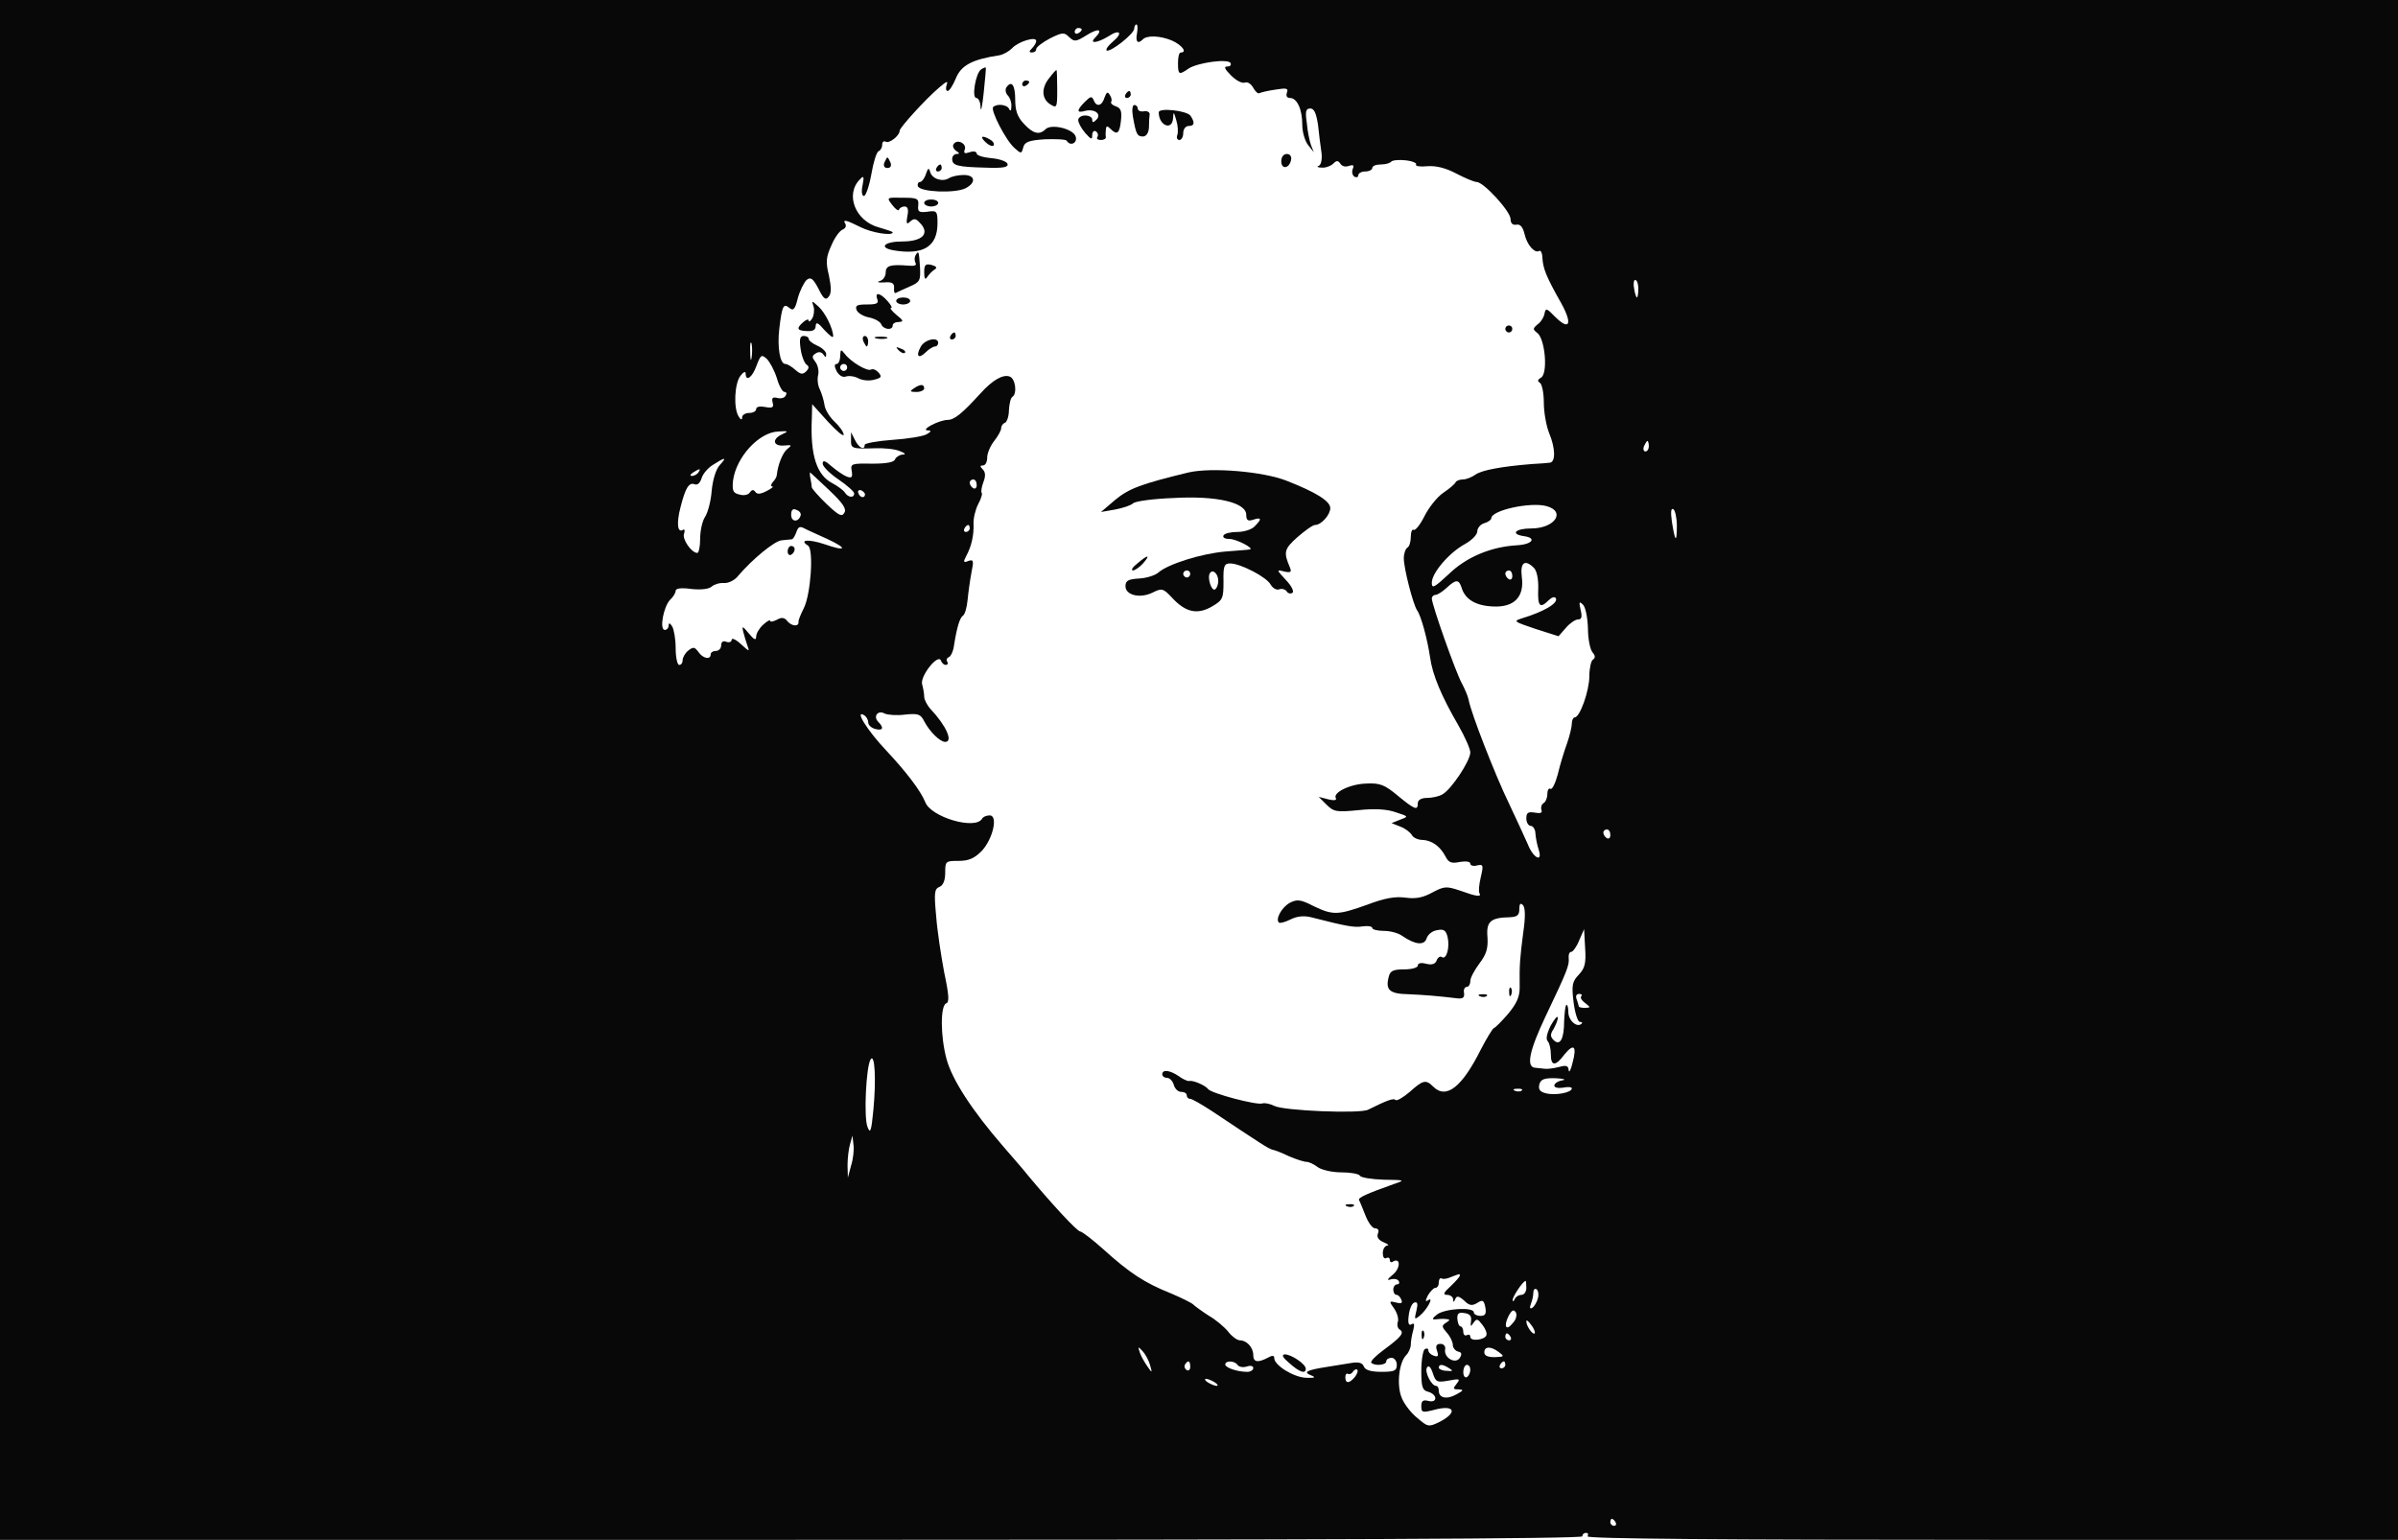 <?xml version="1.0" standalone="no"?>
<!DOCTYPE svg PUBLIC "-//W3C//DTD SVG 20010904//EN"
 "http://www.w3.org/TR/2001/REC-SVG-20010904/DTD/svg10.dtd">
<svg version="1.0" xmlns="http://www.w3.org/2000/svg"
 width="685pt" height="440pt" viewBox="0 0 685 440"
 preserveAspectRatio="xMidYMid meet">

<g transform="translate(0,440) scale(0.1,-0.1)"
fill="#080808" stroke="none">
<path d="M0 2200 l0 -2200 2260 0 c1500 0 2260 3 2260 10 0 6 5 10 11 10 5 0
7 -4 4 -10 -4 -7 383 -10 1154 -10 l1161 0 0 2200 0 2200 -3425 0 -3425 0 0
-2200z m3248 2105 c-5 -24 2 -32 16 -18 12 13 51 11 84 -3 29 -13 44 -34 25
-34 -5 0 -8 -13 -8 -30 0 -34 3 -35 30 -16 26 17 112 29 120 16 3 -6 -1 -10
-9 -10 -11 0 -8 -7 11 -26 14 -14 31 -23 39 -20 8 3 18 -4 24 -15 6 -11 14
-18 18 -15 4 2 24 7 46 10 31 5 37 4 32 -9 -3 -9 0 -15 9 -15 20 0 35 -32 35
-77 0 -21 8 -47 17 -58 l16 -20 -8 20 c-4 11 -10 39 -12 63 -5 34 -3 42 10 42
11 0 17 -14 22 -47 3 -27 7 -62 10 -80 2 -18 -1 -34 -8 -37 -7 -2 -3 -5 9 -5
11 -1 26 5 32 11 10 10 14 10 21 0 4 -7 15 -10 24 -6 13 4 16 2 11 -9 -3 -8
-1 -18 5 -22 6 -3 11 -1 11 4 0 6 9 11 20 11 11 0 20 5 20 10 0 6 11 10 24 10
14 0 27 4 30 8 3 4 21 6 40 4 20 -2 34 -8 31 -12 -3 -5 12 -7 32 -5 25 2 53
-5 83 -21 25 -13 51 -24 58 -24 20 0 97 -84 97 -106 0 -12 6 -18 17 -16 11 2
18 -7 23 -27 7 -31 29 -56 42 -48 4 3 9 -7 9 -21 2 -30 11 -53 54 -129 33 -60
23 -79 -18 -38 -24 25 -27 25 -30 9 -2 -11 -11 -25 -20 -31 -14 -12 -14 -14 0
-25 22 -18 30 -116 10 -127 -10 -6 -11 -10 -3 -15 6 -4 11 -30 11 -57 0 -27 7
-66 15 -86 18 -43 19 -82 3 -85 -7 -1 -31 -3 -53 -4 -85 -7 -141 -17 -160 -30
-11 -8 -27 -14 -36 -14 -10 0 -19 -4 -21 -8 -1 -4 -17 -18 -35 -30 -18 -12
-42 -43 -54 -67 -12 -24 -26 -42 -31 -39 -4 3 -8 -6 -8 -20 0 -14 -4 -28 -10
-31 -5 -3 -10 -17 -10 -30 0 -30 27 -133 38 -149 11 -15 29 -80 37 -134 7 -51
33 -112 80 -193 19 -33 35 -69 35 -79 0 -24 -55 -107 -80 -120 -10 -6 -30 -10
-44 -10 -16 0 -26 -6 -26 -15 0 -22 -8 -19 -58 22 -37 31 -51 36 -89 34 -46
-1 -97 -26 -87 -42 3 -6 -6 -7 -22 -3 l-27 7 22 -22 c21 -21 29 -22 91 -16 46
5 82 3 107 -6 37 -12 37 -12 13 -21 l-25 -10 25 -10 c14 -5 28 -16 33 -24 4
-8 18 -14 30 -14 26 -1 50 -17 66 -47 9 -18 17 -21 41 -16 18 3 30 1 30 -5 0
-5 9 -8 19 -5 18 4 19 1 11 -33 -5 -21 -7 -42 -4 -46 7 -12 -8 -10 -55 7 -39
13 -45 13 -79 -5 -27 -15 -48 -19 -77 -15 -29 4 -59 -1 -109 -20 -84 -30 -98
-31 -154 -4 -37 19 -47 20 -68 9 -23 -13 -41 -46 -31 -56 3 -3 18 1 34 9 18 9
38 11 58 6 102 -26 123 -30 148 -26 15 2 27 0 27 -5 0 -4 15 -8 33 -8 18 0 41
-6 52 -14 38 -26 63 -28 70 -8 3 11 16 22 30 24 19 4 25 0 30 -19 7 -30 -3
-66 -16 -58 -5 4 -12 -1 -15 -9 -4 -11 -14 -14 -30 -10 -15 4 -24 2 -24 -5 0
-6 -17 -11 -39 -11 -31 0 -40 -4 -44 -21 -10 -38 2 -49 57 -50 46 -2 83 -5
141 -12 14 -1 19 3 17 16 -2 9 2 17 8 17 5 0 10 7 10 17 0 9 12 31 26 50 20
26 25 43 23 75 -4 45 9 56 64 57 21 1 27 6 27 23 0 15 3 19 10 12 7 -7 8 -33
1 -80 -9 -70 -11 -91 -10 -156 0 -27 -9 -46 -33 -75 -18 -21 -37 -40 -41 -41
-4 -2 -21 -30 -37 -61 -54 -108 -99 -143 -136 -106 -21 21 -29 19 -67 -15 -19
-16 -37 -27 -41 -23 -5 6 -26 -2 -78 -28 -23 -12 -242 -3 -268 11 -12 6 -27 9
-34 7 -15 -6 -147 29 -155 41 -7 10 -43 26 -54 23 -4 -1 -18 5 -30 14 -25 17
-47 20 -47 5 0 -5 6 -10 14 -10 7 0 16 -9 19 -20 3 -11 12 -20 21 -20 9 0 16
-4 16 -10 0 -5 4 -10 10 -10 5 0 33 -16 62 -35 141 -94 161 -107 172 -110 6
-1 28 -9 48 -19 21 -9 43 -16 50 -16 7 0 22 -7 32 -15 11 -8 41 -15 67 -15 26
0 51 -4 54 -10 3 -5 34 -10 68 -11 62 -1 62 -1 27 -13 -73 -26 -101 -38 -98
-45 2 -3 10 -23 18 -43 8 -21 20 -38 28 -38 9 0 12 -6 8 -15 -4 -10 2 -19 17
-25 12 -5 16 -9 10 -9 -7 -1 -13 -10 -13 -22 0 -11 4 -17 10 -14 5 3 10 1 10
-5 0 -6 4 -9 9 -5 22 13 22 -19 0 -37 -16 -13 -18 -18 -7 -14 10 3 20 1 23 -4
4 -6 1 -10 -4 -10 -6 0 -11 -7 -11 -15 0 -8 4 -15 9 -15 5 0 11 -6 14 -14 4
-10 0 -12 -15 -8 -20 5 -21 4 -5 -18 8 -12 13 -29 10 -37 -3 -8 -1 -18 5 -22
15 -9 4 -22 -45 -58 -23 -17 -39 -33 -36 -37 10 -10 43 -7 43 4 0 6 7 10 15
10 8 0 15 -9 15 -20 0 -17 -7 -20 -44 -20 -30 0 -46 5 -50 15 -4 11 -15 14
-38 10 -18 -3 -49 -8 -68 -11 -58 -9 -68 -15 -45 -24 15 -6 11 -8 -15 -7 -36
2 -90 36 -90 56 0 8 -5 9 -19 1 -29 -15 -41 -12 -41 8 0 22 -19 42 -38 42 -8
0 -23 11 -33 24 -11 14 -36 35 -57 47 -20 13 -39 27 -43 31 -3 4 -33 19 -66
33 -73 29 -117 58 -191 125 -30 27 -60 50 -66 51 -9 0 -81 78 -151 162 -5 7
-37 44 -70 82 -90 104 -145 190 -161 248 -18 66 -18 154 -1 160 9 3 8 23 -6
89 -9 48 -20 120 -23 162 -6 65 -5 76 10 82 10 4 16 18 16 40 0 33 1 34 38 34
29 0 45 7 66 28 32 34 48 102 23 102 -9 0 -19 -4 -22 -10 -20 -32 -146 5 -162
48 -13 32 -53 85 -112 148 -53 56 -92 118 -62 100 6 -4 11 -13 11 -20 0 -8 9
-16 20 -19 22 -6 26 3 9 20 -16 16 -1 35 18 24 9 -4 35 -6 58 -3 38 4 45 1 55
-19 15 -29 45 -59 60 -59 23 0 4 45 -42 94 -10 11 -18 27 -18 35 0 9 -3 25 -6
36 -6 23 46 89 54 67 2 -6 8 -12 13 -12 6 0 8 4 5 9 -4 5 -1 11 4 13 6 2 13
17 15 33 9 56 17 80 26 86 5 3 11 23 13 45 2 21 7 57 11 78 7 34 6 38 -9 33
-14 -6 -15 -3 -6 14 15 28 22 58 21 92 -1 15 5 40 13 56 9 16 13 31 10 33 -2
3 0 17 5 30 7 18 6 29 -2 37 -8 8 -8 11 1 11 7 0 12 10 12 23 0 12 9 33 20 47
11 14 20 30 20 37 0 6 5 13 11 15 5 2 11 18 11 36 1 18 5 35 10 38 14 9 9 52
-8 58 -19 7 -49 -10 -84 -49 -53 -58 -74 -75 -94 -75 -25 -1 -78 -29 -56 -30
11 0 11 -3 -3 -11 -11 -6 -54 -13 -98 -16 -43 -3 -79 -10 -79 -14 0 -17 -17
-9 -28 14 l-11 22 0 -22 c-1 -25 3 -26 69 -24 25 1 56 -2 70 -8 16 -6 19 -10
8 -10 -9 -1 -18 -7 -21 -13 -2 -9 -25 -13 -66 -13 -59 1 -62 0 -58 -21 3 -18
0 -21 -14 -16 -10 4 -29 17 -43 29 -19 17 -26 19 -26 8 0 -8 20 -28 45 -45 25
-17 45 -35 45 -40 0 -14 -18 -12 -27 3 -4 6 -20 18 -35 26 -45 23 -64 80 -59
186 l1 40 45 -50 c25 -27 45 -44 45 -37 0 7 -12 24 -26 37 -15 14 -28 36 -29
49 -2 13 -8 32 -13 43 -6 11 -8 30 -5 41 3 12 -1 29 -8 38 -10 13 -10 17 1 24
9 6 17 4 22 -3 6 -9 8 -9 8 1 0 7 -11 18 -25 24 -14 6 -25 15 -25 20 0 4 -6 8
-14 8 -11 0 -13 -9 -9 -37 3 -21 11 -41 17 -45 8 -5 7 -11 -1 -19 -10 -10 -16
-9 -31 4 -10 9 -23 17 -29 17 -15 0 -23 48 -17 100 8 67 12 74 29 60 11 -9 16
-5 24 28 6 22 18 45 25 52 12 9 18 5 34 -25 14 -29 21 -34 29 -23 8 9 8 26 1
60 -10 40 -8 54 7 87 9 22 24 42 32 45 8 3 11 10 8 16 -9 14 1 12 43 -9 31
-16 92 -26 92 -15 0 2 -18 8 -39 14 -68 18 -98 95 -54 138 10 11 12 8 7 -17
-4 -19 -2 -31 4 -31 5 0 15 28 21 62 6 35 15 64 21 66 5 2 10 10 10 18 0 9 5
12 10 9 10 -6 40 17 40 32 1 9 72 88 113 123 21 18 26 20 21 7 -3 -9 -2 -17 3
-17 5 0 15 16 23 35 15 38 46 55 125 67 11 2 27 11 36 20 17 19 69 35 69 21 0
-5 -5 -14 -12 -21 -9 -9 -9 -12 0 -12 7 0 12 4 12 10 0 5 18 19 39 30 36 18
41 18 55 4 15 -14 19 -14 51 6 34 21 47 16 23 -8 -18 -18 7 -15 38 4 33 22 43
10 13 -15 -13 -11 -21 -22 -18 -25 8 -8 78 46 79 62 0 6 3 12 6 12 4 0 4 -11
2 -25z m-158 11 c0 -3 -4 -8 -10 -11 -5 -3 -10 -1 -10 4 0 6 5 11 10 11 6 0
10 -2 10 -4z m1590 -741 c0 -14 -2 -25 -4 -25 -2 0 -6 11 -8 25 -3 14 -1 25 3
25 5 0 9 -11 9 -25z m-2533 -197 c-2 -13 -4 -5 -4 17 -1 22 1 32 4 23 2 -10 2
-28 0 -40z m72 -58 c6 -22 16 -40 22 -40 6 0 7 -5 3 -11 -3 -6 -14 -9 -24 -6
-13 3 -16 0 -13 -13 4 -14 0 -17 -21 -13 -15 3 -26 1 -26 -6 0 -6 -9 -11 -20
-11 -11 0 -20 -6 -20 -12 0 -9 -4 -8 -10 2 -15 23 -12 94 5 116 8 11 15 14 15
7 0 -25 19 -12 31 22 12 31 14 33 29 20 9 -9 22 -33 29 -55z m13 -162 c-28
-14 -23 -34 9 -31 21 2 22 1 8 -10 -13 -10 -27 -45 -30 -74 0 -5 -5 -14 -11
-20 -6 -7 -7 -13 -2 -13 5 0 -2 -6 -16 -13 -17 -9 -27 -10 -32 -3 -6 8 -10 7
-16 -1 -4 -7 -17 -10 -30 -6 -18 4 -21 11 -18 40 9 67 74 138 129 140 30 2 31
1 9 -9z m2478 -33 c0 -8 -4 -15 -10 -15 -5 0 -7 7 -4 15 4 8 8 15 10 15 2 0 4
-7 4 -15z m-2654 -54 c-11 -12 -20 -42 -23 -73 -2 -29 -11 -63 -19 -75 -8 -12
-14 -40 -14 -63 0 -22 -4 -40 -8 -40 -17 0 -44 40 -38 55 3 9 2 14 -3 11 -16
-10 -19 19 -7 65 14 55 24 72 41 65 8 -3 15 5 19 17 3 12 18 30 33 39 36 23
40 22 19 -1z m-61 -21 c-3 -5 -12 -10 -18 -10 -7 0 -6 4 3 10 19 12 23 12 15
0z m373 -50 c39 -37 51 -54 44 -65 -7 -13 -16 -8 -50 24 -23 22 -42 44 -43 48
0 4 -2 16 -4 26 -2 9 -2 17 -1 17 1 0 25 -23 54 -50z m422 14 c0 -8 -4 -12
-10 -9 -5 3 -10 10 -10 16 0 5 5 9 10 9 6 0 10 -7 10 -16z m-319 -27 c-1 -12
-15 -9 -19 4 -3 6 1 10 8 8 6 -3 11 -8 11 -12z m1946 -33 c57 -15 25 -64 -43
-64 -45 0 -61 -16 -21 -22 37 -5 25 -23 -18 -26 -76 -4 -147 -34 -197 -83 -41
-38 -48 -42 -48 -24 0 28 50 86 94 110 20 11 36 27 36 37 0 9 9 20 20 23 11 3
20 10 20 14 0 23 111 47 157 35z m-2130 -27 c-6 -20 -27 -19 -27 2 0 14 5 19
15 14 9 -3 14 -10 12 -16z m2503 -29 c0 -51 -5 -47 -14 10 -4 29 -3 41 4 37 5
-3 10 -25 10 -47z m-2427 -38 c60 -28 55 -37 -8 -15 -45 15 -74 13 -47 -4 17
-10 8 -140 -12 -179 -9 -18 -16 -35 -15 -39 1 -14 -18 -13 -31 1 -9 12 -17 13
-31 5 -10 -5 -19 -7 -19 -3 0 4 -9 -1 -20 -11 -11 -10 -20 -25 -20 -34 0 -12
-6 -9 -21 9 -18 22 -20 22 -16 5 3 -11 8 -29 12 -40 7 -18 5 -17 -18 4 -15 14
-27 19 -27 13 0 -6 -7 -9 -15 -6 -9 4 -15 0 -15 -10 0 -9 -7 -16 -15 -16 -8 0
-15 -4 -15 -10 0 -16 -22 -12 -35 7 -11 15 -15 15 -29 4 -9 -7 -16 -20 -16
-27 0 -8 -4 -14 -10 -14 -5 0 -10 21 -10 48 0 26 -5 54 -10 62 -6 10 -10 11
-10 3 0 -7 -5 -13 -11 -13 -16 0 -4 66 15 86 9 8 16 20 16 26 0 7 17 9 45 5
28 -3 51 0 58 7 7 6 22 11 35 10 12 -1 31 8 40 20 42 49 103 99 124 102 13 1
26 3 30 3 4 1 9 10 13 21 5 15 10 17 23 10 9 -5 39 -18 65 -30z m407 30 c0 -5
-5 -10 -11 -10 -5 0 -7 5 -4 10 3 6 8 10 11 10 2 0 4 -4 4 -10z m1612 -113 c8
-8 13 -33 12 -60 -2 -50 5 -57 30 -32 8 8 17 11 20 6 9 -14 -34 -39 -97 -58
-25 -8 -23 -9 39 -30 l66 -21 21 24 c11 13 27 24 35 24 10 0 12 7 7 28 -5 22
-4 25 7 14 7 -7 13 -36 14 -67 0 -30 6 -60 13 -69 8 -9 9 -16 1 -21 -5 -3 -10
-25 -10 -47 0 -42 -27 -118 -42 -118 -4 0 -8 -8 -8 -17 0 -10 -6 -35 -14 -58
-8 -22 -20 -61 -26 -87 -7 -26 -16 -45 -21 -42 -5 3 -9 -4 -9 -15 0 -11 -5
-23 -11 -26 -6 -4 -8 -13 -6 -19 4 -9 -3 -11 -19 -8 -19 3 -24 0 -24 -17 0
-11 6 -21 13 -21 6 0 13 -10 13 -22 1 -13 5 -33 9 -45 13 -39 -15 -26 -31 15
-9 20 -33 73 -54 117 -38 78 -108 257 -115 296 -2 10 -11 31 -19 46 -17 30
-86 225 -86 243 0 5 5 10 10 10 6 0 20 9 32 20 27 25 35 25 43 1 10 -34 41
-52 90 -54 61 -3 90 28 82 85 -5 41 9 51 35 25z m-62 -23 c0 -8 -4 -12 -10 -9
-5 3 -10 10 -10 16 0 5 5 9 10 9 6 0 10 -7 10 -16z m280 -740 c0 -8 -4 -12
-10 -9 -5 3 -10 10 -10 16 0 5 5 9 10 9 6 0 10 -7 10 -16z m-90 -399 c-19 -20
-21 -30 -15 -79 4 -31 12 -56 18 -56 6 0 8 -2 5 -5 -13 -13 -38 9 -38 33 0 14
-3 23 -6 20 -3 -3 -5 -24 -6 -46 0 -51 -12 -72 -30 -54 -10 10 -10 17 0 32 6
11 12 25 12 32 -1 7 -9 -3 -20 -22 -11 -22 -15 -39 -9 -45 5 -5 9 -22 9 -37 0
-35 13 -36 39 -1 27 33 36 24 23 -24 -5 -21 -10 -30 -11 -21 -1 13 -7 15 -28
9 -16 -4 -34 -6 -40 -5 -7 1 -20 2 -28 3 -26 2 -17 48 31 149 62 130 67 144
65 165 -1 9 2 17 7 17 5 0 16 15 23 33 l14 32 3 -54 c3 -44 -1 -58 -18 -76z
m7 -62 c-4 -3 1 -12 11 -19 16 -13 16 -13 0 -14 -10 0 -18 2 -18 4 0 2 -3 11
-6 20 -4 10 -1 16 7 16 7 0 9 -3 6 -7z m-2022 -323 c-6 -63 -9 -71 -17 -50
-11 27 -4 173 9 193 12 18 16 -57 8 -143z m1968 83 c-13 -2 -23 -9 -23 -15 0
-6 11 -8 25 -6 14 3 25 2 25 -2 0 -12 -47 -21 -74 -14 -17 4 -22 11 -19 25 4
15 14 19 47 18 23 -1 31 -4 19 -6z m-116 -29 c-3 -3 -12 -4 -19 -1 -8 3 -5 6
6 6 11 1 17 -2 13 -5z m-1916 -215 l-9 -34 -1 35 c0 19 3 46 7 60 l7 25 3 -26
c2 -15 -1 -42 -7 -60z m1739 -314 c0 -3 -12 -17 -26 -30 -21 -19 -23 -25 -10
-25 9 0 16 -6 17 -12 0 -10 2 -10 6 0 4 10 10 9 25 -4 15 -15 23 -16 38 -7 15
10 19 8 23 -13 3 -18 0 -24 -14 -24 -11 0 -19 5 -19 10 0 16 -83 11 -105 -6
-14 -11 -15 -15 -5 -14 8 1 22 2 30 1 13 -1 13 -3 0 -11 -12 -8 -12 -11 3 -28
9 -10 17 -26 17 -35 0 -8 7 -17 15 -19 10 -2 12 -7 5 -18 -12 -19 -46 0 -42
24 2 9 -4 16 -13 16 -12 0 -15 -6 -10 -20 5 -15 3 -18 -9 -14 -9 3 -16 10 -16
16 0 5 -4 6 -10 3 -5 -3 -10 -31 -10 -62 0 -46 3 -56 20 -60 11 -3 20 -11 20
-18 0 -8 -8 -11 -20 -8 -15 4 -20 0 -20 -15 0 -18 3 -19 35 -11 61 17 71 -7
15 -35 -29 -14 -32 -13 -61 12 -18 14 -38 40 -45 58 -15 36 -8 101 13 122 7 7
13 21 13 30 0 9 3 28 7 41 4 17 3 22 -5 17 -8 -5 -11 3 -8 25 2 18 9 35 16 37
9 3 11 -3 6 -23 -6 -25 -6 -27 9 -15 21 17 42 56 25 45 -9 -6 -9 -2 -1 14 7
11 16 21 21 21 6 0 10 7 10 16 0 8 3 13 8 11 4 -3 16 -1 27 4 26 10 25 10 25
4z m190 -35 c0 -11 -6 -20 -14 -20 -8 0 -17 -6 -19 -12 -3 -7 -6 -8 -6 -3 -1
9 29 54 37 55 1 0 2 -9 2 -20z m33 -30 c-3 -11 -10 -23 -16 -27 -7 -4 -8 0 -4
11 4 10 7 24 7 32 0 9 4 13 9 10 5 -3 7 -15 4 -26z m-72 -71 c-19 -24 -27 -9
-11 22 9 16 14 18 20 9 4 -7 1 -21 -9 -31z m-119 6 c-2 -16 -1 -17 7 -5 9 13
12 12 25 -5 9 -11 14 -24 12 -30 -4 -14 -46 -19 -46 -5 0 6 -4 8 -10 5 -5 -3
-10 1 -10 9 0 9 -4 16 -8 16 -4 0 -8 9 -9 21 -1 15 3 20 20 17 16 -2 21 -9 19
-23z m182 -35 c-6 -5 -24 21 -24 34 0 6 6 1 14 -10 8 -10 12 -21 10 -24z m-69
-10 c3 -5 1 -10 -4 -10 -6 0 -11 5 -11 10 0 6 2 10 4 10 3 0 8 -4 11 -10z
m-1030 -80 c7 -24 6 -24 -7 -5 -8 11 -18 29 -22 40 -6 18 -5 18 7 5 8 -8 18
-26 22 -40z m997 36 c16 -12 15 -13 -12 -14 -20 0 -30 4 -30 14 0 17 19 18 42
0z m-882 -42 c0 -8 -5 -12 -10 -9 -6 4 -8 11 -5 16 9 14 15 11 15 -7z m135 6
c4 -6 15 -8 26 -5 11 4 19 2 19 -4 0 -6 -8 -11 -17 -11 -29 0 -63 12 -63 21 0
12 27 11 35 -1z m765 0 c0 -5 -5 -10 -11 -10 -5 0 -7 5 -4 10 3 6 8 10 11 10
2 0 4 -4 4 -10z m-162 -45 c32 6 34 5 23 -9 -11 -14 -11 -16 5 -16 16 -1 15
-3 -5 -14 -28 -16 -51 -11 -51 10 0 8 -3 14 -8 14 -13 0 -33 40 -26 52 5 8 11
2 17 -16 8 -25 12 -27 45 -21z m2 35 c12 -7 10 -9 -8 -7 -12 0 -22 5 -22 9 0
11 12 10 30 -2z m60 -4 c0 -8 -4 -18 -10 -21 -5 -3 -10 3 -10 14 0 12 5 21 10
21 6 0 10 -6 10 -14z m-330 -21 c-16 -19 -27 -19 -27 0 0 8 4 12 8 9 4 -2 11
1 14 7 4 5 9 8 12 5 3 -3 0 -12 -7 -21z m-400 -15 c8 -5 11 -10 5 -10 -5 0
-17 5 -25 10 -8 5 -10 10 -5 10 6 0 17 -5 25 -10z m1145 -400 c3 -5 1 -10 -4
-10 -6 0 -11 5 -11 10 0 6 2 10 4 10 3 0 8 -4 11 -10z"/>
<path d="M2803 4202 c-16 -10 -28 -82 -14 -82 6 0 12 -12 12 -27 1 -16 5 4 9
42 4 39 7 71 6 72 -1 1 -7 -1 -13 -5z"/>
<path d="M2998 4178 c-24 -29 -23 -60 2 -76 19 -12 20 -10 20 43 0 30 -1 55
-2 55 -2 0 -11 -10 -20 -22z"/>
<path d="M2920 4159 c0 -5 5 -7 10 -4 6 3 10 8 10 11 0 2 -4 4 -10 4 -5 0 -10
-5 -10 -11z"/>
<path d="M2874 4149 c-3 -6 -1 -16 5 -22 6 -6 11 -20 10 -31 0 -12 -3 -15 -6
-8 -5 13 -35 17 -46 6 -8 -9 36 -95 61 -117 19 -17 20 -17 25 2 4 15 15 20 62
23 31 1 59 0 62 -4 10 -17 31 -7 26 11 -6 23 -70 38 -86 22 -18 -18 -36 -13
-62 15 -19 20 -25 38 -25 70 0 42 -11 56 -26 33z"/>
<path d="M3155 4121 c-7 -24 -23 -28 -31 -7 -5 12 -9 11 -25 -5 -24 -24 -24
-33 0 -26 28 7 49 -9 33 -25 -9 -9 -12 -9 -12 0 0 7 -9 12 -20 12 -11 0 -20
-6 -20 -13 0 -8 9 -24 20 -37 17 -19 20 -20 20 -6 0 9 5 14 10 11 6 -4 8 -11
5 -16 -4 -5 1 -9 9 -9 9 0 15 3 15 8 -1 4 -1 14 0 22 1 11 4 11 13 2 19 -19
26 -14 30 23 3 27 0 36 -14 41 -10 3 -16 9 -14 13 3 4 1 13 -4 20 -6 10 -9 8
-15 -8z"/>
<path d="M3215 4130 c-3 -5 -1 -10 4 -10 6 0 11 5 11 10 0 6 -2 10 -4 10 -3 0
-8 -4 -11 -10z"/>
<path d="M3236 4068 c9 -51 12 -58 29 -58 9 0 16 10 17 25 0 14 1 31 2 38 1 6
-7 11 -16 9 -10 -2 -18 2 -18 8 0 5 -4 10 -10 10 -5 0 -7 -14 -4 -32z"/>
<path d="M3310 4079 c0 -38 39 -54 41 -16 1 19 2 18 9 -6 5 -16 6 -35 3 -43
-3 -8 0 -14 6 -14 6 0 11 9 11 20 0 11 7 20 15 20 17 0 19 9 6 29 -10 15 -91
24 -91 10z"/>
<path d="M2815 3994 c9 -9 19 -13 23 -10 3 4 0 11 -8 16 -24 15 -33 11 -15 -6z"/>
<path d="M2724 3988 c-4 -5 0 -14 7 -19 10 -6 11 -9 2 -9 -7 0 -13 -6 -13 -14
0 -19 14 -23 94 -25 52 -2 67 1 64 11 -3 7 -23 14 -46 16 -23 2 -42 8 -42 13
0 6 -9 8 -20 4 -15 -5 -18 -3 -14 8 6 17 -22 31 -32 15z"/>
<path d="M3660 3939 c0 -24 23 -21 28 4 2 10 -3 17 -12 17 -10 0 -16 -9 -16
-21z"/>
<path d="M2526 3935 c-3 -9 0 -15 9 -15 9 0 12 6 9 15 -4 8 -7 15 -9 15 -2 0
-5 -7 -9 -15z"/>
<path d="M2675 3920 c-3 -5 -1 -10 4 -10 6 0 11 5 11 10 0 6 -2 10 -4 10 -3 0
-8 -4 -11 -10z"/>
<path d="M2645 3903 c-4 -13 -12 -23 -17 -23 -5 0 -8 -6 -6 -12 6 -17 106 -21
136 -6 31 16 28 38 -5 38 -16 0 -34 -4 -42 -9 -19 -12 -49 -2 -54 18 -4 13 -6
11 -12 -6z"/>
<path d="M2549 3814 c9 -12 18 -18 19 -13 2 5 9 9 16 9 9 0 12 -9 8 -27 -4
-22 -2 -26 8 -16 10 9 16 9 26 -2 32 -31 11 -55 -49 -55 -50 0 -68 -17 -26
-25 86 -15 127 10 127 77 0 35 -2 37 -29 33 -24 -3 -28 0 -26 18 2 20 -3 22
-44 22 -47 1 -47 1 -30 -21z"/>
<path d="M2640 3820 c0 -5 9 -10 20 -10 11 0 20 5 20 10 0 6 -9 10 -20 10 -11
0 -20 -4 -20 -10z"/>
<path d="M2615 3670 c-3 -5 -3 -15 0 -21 5 -7 -3 -10 -21 -8 -51 4 -64 0 -64
-20 0 -11 -8 -22 -17 -24 -10 -3 -4 -5 12 -4 23 2 30 -2 29 -16 -1 -10 1 -16
5 -14 3 2 21 10 39 18 30 13 32 17 30 56 -3 47 -4 48 -13 33z"/>
<path d="M2640 3622 c0 -19 3 -23 9 -13 5 7 14 17 21 21 8 5 5 9 -9 13 -17 4
-21 1 -21 -21z"/>
<path d="M2506 3545 c5 -12 -2 -15 -30 -15 -28 0 -34 -3 -29 -16 3 -8 19 -18
35 -21 16 -3 32 -12 35 -19 6 -16 33 -19 33 -4 0 6 8 10 18 10 14 1 13 4 -7
20 -13 11 -20 20 -16 20 5 0 0 9 -10 20 -21 24 -37 26 -29 5z"/>
<path d="M2560 3540 c0 -5 9 -10 20 -10 11 0 20 5 20 10 0 6 -9 10 -20 10 -11
0 -20 -4 -20 -10z"/>
<path d="M2324 3524 c3 -10 1 -26 -4 -34 -5 -8 -10 -11 -10 -6 0 5 -7 3 -15
-4 -21 -18 -19 -25 10 -26 17 -1 25 3 25 15 1 12 7 9 25 -12 14 -15 25 -24 25
-18 0 21 -22 67 -42 85 -20 18 -20 18 -14 0z"/>
<path d="M4300 3460 c0 -5 5 -10 10 -10 6 0 10 5 10 10 0 6 -4 10 -10 10 -5 0
-10 -4 -10 -10z"/>
<path d="M2715 3440 c-3 -5 -1 -10 4 -10 6 0 11 5 11 10 0 6 -2 10 -4 10 -3 0
-8 -4 -11 -10z"/>
<path d="M2466 3425 c4 -8 8 -15 10 -15 2 0 4 7 4 15 0 8 -4 15 -10 15 -5 0
-7 -7 -4 -15z"/>
<path d="M2503 3433 c9 -2 23 -2 30 0 6 3 -1 5 -18 5 -16 0 -22 -2 -12 -5z"/>
<path d="M2630 3409 c-15 -27 -6 -36 15 -15 9 9 21 16 26 16 5 0 9 5 9 10 0
19 -39 10 -50 -11z"/>
<path d="M2567 3399 c7 -7 15 -10 18 -7 3 3 -2 9 -12 12 -14 6 -15 5 -6 -5z"/>
<path d="M2400 3383 c0 -13 -5 -23 -10 -23 -7 0 -7 -7 0 -21 7 -12 17 -18 26
-15 9 3 25 1 36 -5 11 -6 31 -8 45 -4 20 5 23 8 13 20 -7 8 -16 12 -22 9 -10
-6 -57 21 -75 45 -11 14 -12 13 -13 -6z m20 -33 c0 -5 -4 -10 -10 -10 -5 0
-10 5 -10 10 0 6 5 10 10 10 6 0 10 -4 10 -10z"/>
<path d="M2610 3290 c-12 -8 -11 -10 8 -10 12 0 22 5 22 10 0 13 -11 13 -30 0z"/>
<path d="M3395 3050 c-136 -33 -170 -46 -209 -78 l-41 -35 40 7 c22 4 46 12
52 18 7 6 59 13 116 15 123 7 207 -13 207 -48 0 -16 5 -19 20 -14 24 8 25 2 4
-19 -8 -9 -31 -16 -49 -16 -19 0 -37 -4 -40 -10 -3 -6 4 -10 17 -10 20 0 73
-28 58 -30 -3 -1 -34 -3 -70 -6 -69 -6 -164 -36 -191 -60 -9 -8 -34 -16 -55
-17 -31 -2 -39 -6 -39 -22 0 -26 42 -36 78 -18 26 13 30 12 56 -16 38 -41 72
-48 113 -24 31 18 33 23 33 71 -1 45 2 52 19 52 29 0 105 -39 116 -61 6 -10
17 -16 24 -13 8 3 17 0 21 -5 3 -6 11 -9 17 -5 5 4 -2 19 -19 37 -27 29 -27
30 -5 24 19 -4 22 -2 17 11 -19 44 -17 53 21 87 22 19 44 35 51 35 17 0 43 29
43 48 0 20 -40 45 -124 78 -68 27 -215 39 -281 24z m5 -290 c0 -5 -4 -10 -10
-10 -5 0 -10 5 -10 10 0 6 5 10 10 10 6 0 10 -4 10 -10z m80 -20 c0 -10 -4
-21 -9 -24 -10 -7 -23 33 -15 46 8 13 24 -1 24 -22z"/>
<path d="M3249 2790 c-13 -10 -19 -19 -13 -20 6 0 19 9 29 20 23 26 14 26 -16
0z"/>
<path d="M4311 1564 c0 -11 3 -14 6 -6 3 7 2 16 -1 19 -3 4 -6 -2 -5 -13z"/>
<path d="M4228 1553 c7 -3 16 -2 19 1 4 3 -2 6 -13 5 -11 0 -14 -3 -6 -6z"/>
<path d="M3848 953 c7 -3 16 -2 19 1 4 3 -2 6 -13 5 -11 0 -14 -3 -6 -6z"/>
<path d="M3683 505 c29 -26 47 -32 47 -16 0 13 -41 41 -60 41 -10 -1 -6 -9 13
-25z"/>
<path d="M2250 2824 c0 -8 5 -12 10 -9 6 3 10 10 10 16 0 5 -4 9 -10 9 -5 0
-10 -7 -10 -16z"/>
<path d="M4061 584 c0 -11 3 -14 6 -6 3 7 2 16 -1 19 -3 4 -6 -2 -5 -13z"/>
</g>
</svg>
